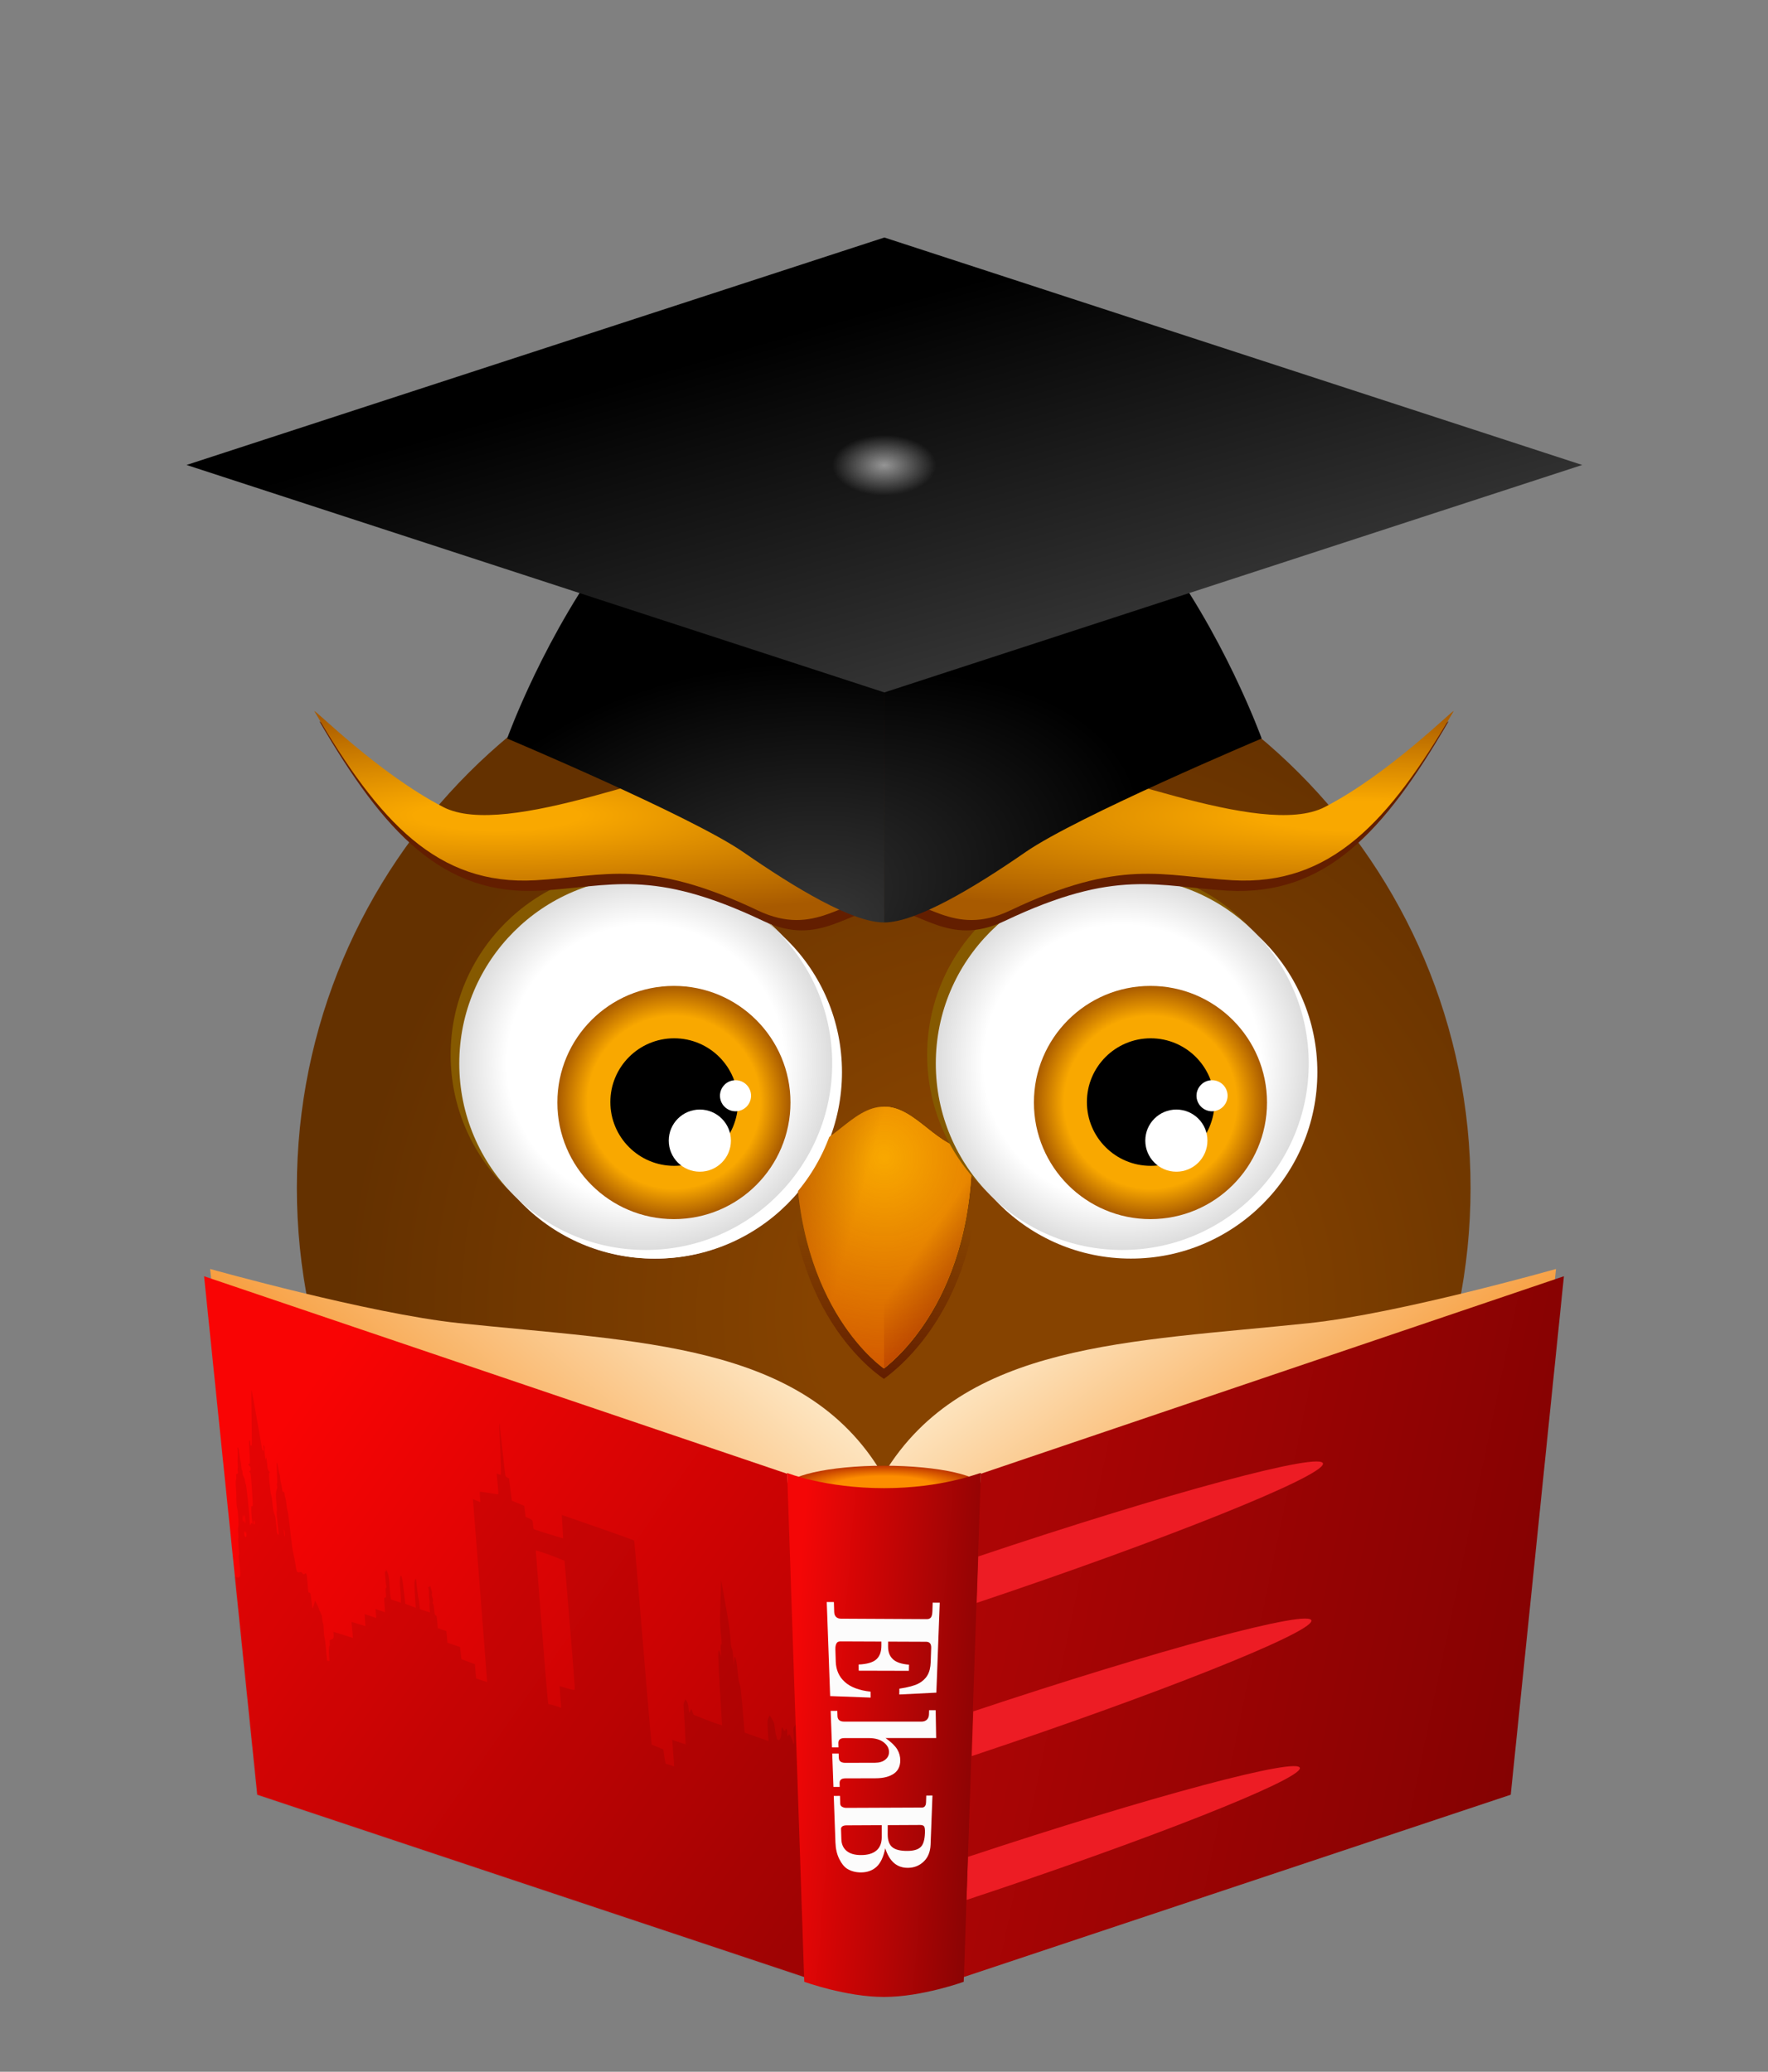 <?xml version="1.0" encoding="UTF-8" standalone="no"?>
<!-- Created with Inkscape (http://www.inkscape.org/) -->

<svg
   xmlns:dc="http://purl.org/dc/elements/1.1/"
   xmlns:cc="http://creativecommons.org/ns#"
   xmlns:rdf="http://www.w3.org/1999/02/22-rdf-syntax-ns#"
   xmlns:svg="http://www.w3.org/2000/svg"
   xmlns="http://www.w3.org/2000/svg"
   xmlns:xlink="http://www.w3.org/1999/xlink"
   xmlns:sodipodi="http://sodipodi.sourceforge.net/DTD/sodipodi-0.dtd"
   xmlns:inkscape="http://www.inkscape.org/namespaces/inkscape"
   width="1024"
   height="1200"
   id="svg2"
   sodipodi:version="0.32"
   inkscape:version="0.47 r22583"
   version="1.0"
   sodipodi:docname="Cursusdienst-02.svg"
   inkscape:output_extension="org.inkscape.output.svg.inkscape">
  <rect width="100%" height="100%" fill="#808080" stroke="none"/>
  <sodipodi:namedview
     id="base"
     pagecolor="#dcdcdc"
     bordercolor="#666666"
     borderopacity="1.0"
     gridtolerance="10000"
     guidetolerance="10"
     objecttolerance="10"
     inkscape:pageopacity="0.16470588"
     inkscape:pageshadow="2"
     inkscape:zoom="0.61035156"
     inkscape:cx="698.7066"
     inkscape:cy="580.07347"
     inkscape:document-units="px"
     inkscape:current-layer="layer1"
     width="1024px"
     height="1024px"
     inkscape:window-width="1680"
     inkscape:window-height="1024"
     inkscape:window-x="-4"
     inkscape:window-y="-4"
     borderlayer="false"
     inkscape:showpageshadow="true"
     showguides="false"
     inkscape:guide-bbox="true"
     showgrid="false"
     inkscape:guide-points="false"
     inkscape:window-maximized="1">
    <sodipodi:guide
       orientation="vertical"
       position="512"
       id="guide3550" />
    <sodipodi:guide
       orientation="horizontal"
       position="442"
       id="guide3638" />
    <sodipodi:guide
       orientation="vertical"
       position="154"
       id="guide3640" />
    <sodipodi:guide
       orientation="vertical"
       position="870"
       id="guide3642" />
    <sodipodi:guide
       orientation="horizontal"
       position="338"
       id="guide3644" />
    <sodipodi:guide
       orientation="horizontal"
       position="353"
       id="guide3646" />
    <sodipodi:guide
       orientation="horizontal"
       position="330"
       id="guide3648" />
    <sodipodi:guide
       orientation="vertical"
       position="563"
       id="guide3650" />
    <sodipodi:guide
       orientation="vertical"
       position="554"
       id="guide3652" />
    <sodipodi:guide
       orientation="horizontal"
       position="70"
       id="guide3654" />
    <sodipodi:guide
       orientation="horizontal"
       position="62"
       id="guide3656" />
    <sodipodi:guide
       orientation="vertical"
       position="470"
       id="guide3658" />
    <sodipodi:guide
       orientation="vertical"
       position="461"
       id="guide3660" />
    <sodipodi:guide
       orientation="vertical"
       position="842"
       id="guide3662" />
    <sodipodi:guide
       orientation="vertical"
       position="182"
       id="guide3664" />
    <sodipodi:guide
       orientation="horizontal"
       position="169"
       id="guide3666" />
    <sodipodi:guide
       orientation="vertical"
       position="532"
       id="guide3674" />
    <sodipodi:guide
       orientation="vertical"
       position="492"
       id="guide3676" />
    <sodipodi:guide
       orientation="vertical"
       position="481"
       id="guide3678" />
    <sodipodi:guide
       orientation="vertical"
       position="543"
       id="guide3680" />
    <sodipodi:guide
       orientation="horizontal"
       position="407.333"
       id="guide3759" />
    <sodipodi:guide
       orientation="horizontal"
       position="417.333"
       id="guide3761" />
    <sodipodi:guide
       orientation="vertical"
       position="288"
       id="guide3763" />
    <sodipodi:guide
       orientation="vertical"
       position="736"
       id="guide3765" />
    <sodipodi:guide
       orientation="horizontal"
       position="291.2"
       id="guide3815" />
    <sodipodi:guide
       orientation="horizontal"
       position="100"
       id="guide3817" />
    <sodipodi:guide
       orientation="vertical"
       position="488"
       id="guide3821" />
    <sodipodi:guide
       orientation="vertical"
       position="536"
       id="guide3823" />
    <sodipodi:guide
       orientation="0,1"
       position="628,534"
       id="guide6396" />
    <sodipodi:guide
       orientation="0,1"
       position="572.5,625"
       id="guide6476" />
    <sodipodi:guide
       orientation="0,1"
       position="918.886,930.56"
       id="guide7856" />
  </sodipodi:namedview>
  <defs
     id="defs4">
    <linearGradient
       inkscape:collect="always"
       id="linearGradient7848">
      <stop
         style="stop-color:#c0c0c0;stop-opacity:1;"
         offset="0"
         id="stop7850" />
      <stop
         style="stop-color:#c0c0c0;stop-opacity:0;"
         offset="1"
         id="stop7852" />
    </linearGradient>
    <linearGradient
       id="linearGradient6816">
      <stop
         id="stop6818"
         style="stop-color:#3c1300;stop-opacity:0;"
         offset="0" />
      <stop
         id="stop6822"
         style="stop-color:#3c1300;stop-opacity:1;"
         offset="1" />
    </linearGradient>
    <linearGradient
       inkscape:collect="always"
       id="linearGradient6660">
      <stop
         style="stop-color:#631e00;stop-opacity:1;"
         offset="0"
         id="stop6662" />
      <stop
         style="stop-color:#631e00;stop-opacity:0;"
         offset="1"
         id="stop6664" />
    </linearGradient>
    <linearGradient
       id="linearGradient6488">
      <stop
         offset="0"
         style="stop-color:#f9a800;stop-opacity:1;"
         id="stop6490" />
      <stop
         offset="0.144"
         style="stop-color:#f9a800;stop-opacity:1;"
         id="stop6492" />
      <stop
         offset="1"
         style="stop-color:#a85a00;stop-opacity:1;"
         id="stop6494" />
    </linearGradient>
    <linearGradient
       id="linearGradient6453">
      <stop
         offset="0"
         style="stop-color:#f9a800;stop-opacity:1;"
         id="stop6455" />
      <stop
         offset="0.329"
         style="stop-color:#f9a800;stop-opacity:1;"
         id="stop6457" />
      <stop
         offset="1"
         style="stop-color:#a85a00;stop-opacity:1;"
         id="stop6459" />
    </linearGradient>
    <linearGradient
       id="linearGradient6430">
      <stop
         offset="0"
         style="stop-color:#be3200;stop-opacity:0;"
         id="stop6432" />
      <stop
         offset="1"
         style="stop-color:#be3200;stop-opacity:1;"
         id="stop6436" />
    </linearGradient>
    <linearGradient
       id="linearGradient6416">
      <stop
         id="stop6418"
         style="stop-color:#f9a800;stop-opacity:1;"
         offset="0" />
      <stop
         id="stop6420"
         style="stop-color:#f9a800;stop-opacity:1;"
         offset="0.144" />
      <stop
         id="stop6422"
         style="stop-color:#a85a00;stop-opacity:1;"
         offset="1" />
    </linearGradient>
    <inkscape:perspective
       sodipodi:type="inkscape:persp3d"
       inkscape:vp_x="0 : 512 : 1"
       inkscape:vp_y="0 : 1000 : 0"
       inkscape:vp_z="1024 : 512 : 1"
       inkscape:persp3d-origin="512 : 341.33333 : 1"
       id="perspective3345" />
    <linearGradient
       id="linearGradient3751">
      <stop
         offset="0"
         style="stop-color:#feedcf;stop-opacity:1;"
         id="stop3757" />
      <stop
         offset="1"
         style="stop-color:#f79e3f;stop-opacity:1;"
         id="stop3755" />
    </linearGradient>
    <linearGradient
       id="linearGradient3735">
      <stop
         offset="0"
         style="stop-color:#f79e3f;stop-opacity:1;"
         id="stop3737" />
      <stop
         offset="1"
         style="stop-color:#feedcf;stop-opacity:1;"
         id="stop3739" />
    </linearGradient>
    <linearGradient
       id="linearGradient3716">
      <stop
         offset="0"
         style="stop-color:#fd8d00;stop-opacity:1;"
         id="stop3718" />
      <stop
         offset="0.518"
         style="stop-color:#fd8d00;stop-opacity:1;"
         id="stop3724" />
      <stop
         offset="1"
         style="stop-color:#b82d00;stop-opacity:1;"
         id="stop3720" />
    </linearGradient>
    <linearGradient
       id="linearGradient3698">
      <stop
         offset="0"
         style="stop-color:#f90404;stop-opacity:1;"
         id="stop3700" />
      <stop
         offset="1"
         style="stop-color:#af0303;stop-opacity:1;"
         id="stop3702" />
    </linearGradient>
    <linearGradient
       id="linearGradient3690">
      <stop
         offset="0"
         style="stop-color:#ac0505;stop-opacity:1;"
         id="stop3692" />
      <stop
         offset="1"
         style="stop-color:#850202;stop-opacity:1;"
         id="stop3694" />
    </linearGradient>
    <linearGradient
       id="linearGradient3682">
      <stop
         offset="0"
         style="stop-color:#f40606;stop-opacity:1;"
         id="stop3684" />
      <stop
         offset="1"
         style="stop-color:#8b0404;stop-opacity:1;"
         id="stop3686" />
    </linearGradient>
    <linearGradient
       id="linearGradient3591">
      <stop
         offset="0"
         style="stop-color:#373737;stop-opacity:1;"
         id="stop3593" />
      <stop
         offset="1"
         style="stop-color:#000000;stop-opacity:1;"
         id="stop3595" />
    </linearGradient>
    <linearGradient
       id="linearGradient3583">
      <stop
         offset="0"
         style="stop-color:#000000;stop-opacity:1;"
         id="stop3585" />
      <stop
         offset="1"
         style="stop-color:#373737;stop-opacity:1;"
         id="stop3587" />
    </linearGradient>
    <linearGradient
       id="linearGradient3477">
      <stop
         offset="0"
         style="stop-color:#864300;stop-opacity:1;"
         id="stop3479" />
      <stop
         offset="0.286"
         style="stop-color:#864300;stop-opacity:1;"
         id="stop3490" />
      <stop
         offset="1"
         style="stop-color:#643100;stop-opacity:1;"
         id="stop3481" />
    </linearGradient>
    <linearGradient
       id="linearGradient3407">
      <stop
         offset="0"
         style="stop-color:#f9a800;stop-opacity:1;"
         id="stop3409" />
      <stop
         offset="0.74"
         style="stop-color:#f9a800;stop-opacity:1;"
         id="stop3415" />
      <stop
         offset="1"
         style="stop-color:#a85a00;stop-opacity:1;"
         id="stop3411" />
    </linearGradient>
    <linearGradient
       id="linearGradient3255">
      <stop
         offset="0"
         style="stop-color:#ffffff;stop-opacity:1;"
         id="stop3257" />
      <stop
         offset="0.74"
         style="stop-color:#ffffff;stop-opacity:1;"
         id="stop3403" />
      <stop
         offset="1"
         style="stop-color:#dcdcdc;stop-opacity:1;"
         id="stop3259" />
    </linearGradient>
    <radialGradient
       r="330"
       id="radialGradient3488"
       fx="616.416"
       fy="648.358"
       gradientUnits="userSpaceOnUse"
       inkscape:collect="always"
       cy="648.358"
       cx="616.416"
       xlink:href="#linearGradient3477"
       gradientTransform="matrix(1.124,0,0,1.169,-69.136,-99.825)" />
    <radialGradient
       r="108.5"
       id="radialGradient3502"
       fx="429.333"
       fy="532"
       gradientUnits="userSpaceOnUse"
       inkscape:collect="always"
       cy="532"
       cx="429.333"
       xlink:href="#linearGradient3255" />
    <radialGradient
       r="74.667"
       id="radialGradient3504"
       fx="424"
       fy="521.333"
       gradientUnits="userSpaceOnUse"
       inkscape:collect="always"
       cy="521.333"
       cx="424"
       xlink:href="#linearGradient3407"
       gradientTransform="matrix(1,0,0,0.964,0,18.619)" />
    <radialGradient
       r="108.5"
       id="radialGradient3522"
       fx="429.333"
       fy="532"
       gradientUnits="userSpaceOnUse"
       inkscape:collect="always"
       cy="532"
       cx="429.333"
       xlink:href="#linearGradient3255" />
    <radialGradient
       r="74.667"
       id="radialGradient3524"
       fx="424"
       fy="521.333"
       gradientUnits="userSpaceOnUse"
       inkscape:collect="always"
       cy="521.333"
       cx="424"
       xlink:href="#linearGradient3407"
       gradientTransform="matrix(1,0,0,0.964,0,18.619)" />
    <radialGradient
       r="108.5"
       id="radialGradient3542"
       fx="429.333"
       fy="532"
       gradientUnits="userSpaceOnUse"
       inkscape:collect="always"
       cy="532"
       cx="429.333"
       xlink:href="#linearGradient3255" />
    <radialGradient
       r="74.667"
       id="radialGradient3544"
       fx="424"
       fy="521.333"
       gradientUnits="userSpaceOnUse"
       inkscape:collect="always"
       cy="521.333"
       cx="424"
       xlink:href="#linearGradient3407"
       gradientTransform="matrix(1,0,0,0.964,0,18.619)" />
    <linearGradient
       id="linearGradient3625"
       gradientUnits="userSpaceOnUse"
       inkscape:collect="always"
       x1="-31.056"
       x2="-54.159"
       xlink:href="#linearGradient3583"
       gradientTransform="matrix(1.154,0,0,1.154,76.317,-159.416)"
       y1="360.32"
       y2="714.78" />
    <radialGradient
       r="96.65"
       id="radialGradient3628"
       fx="464.11"
       fy="348.928"
       gradientUnits="userSpaceOnUse"
       inkscape:collect="always"
       cy="348.928"
       cx="464.11"
       xlink:href="#linearGradient3591"
       gradientTransform="matrix(2.365,0,0,1.561,-623.616,-186.496)" />
    <radialGradient
       r="96.65"
       id="radialGradient3631"
       fx="488.047"
       fy="313.565"
       gradientUnits="userSpaceOnUse"
       inkscape:collect="always"
       cy="313.565"
       cx="488.047"
       xlink:href="#linearGradient3591"
       gradientTransform="matrix(2.349,-0.816,0.439,1.264,-853.378,360.274)" />
    <linearGradient
       id="linearGradient3688"
       gradientUnits="userSpaceOnUse"
       inkscape:collect="always"
       x1="461.015"
       x2="562.985"
       xlink:href="#linearGradient3682"
       y1="823.541"
       y2="831.541" />
    <linearGradient
       id="linearGradient3696"
       gradientUnits="userSpaceOnUse"
       inkscape:collect="always"
       x1="557.5"
       x2="844.5"
       xlink:href="#linearGradient3690"
       y1="778"
       y2="838" />
    <linearGradient
       id="linearGradient3704"
       gradientUnits="userSpaceOnUse"
       inkscape:collect="always"
       x1="154"
       x2="462"
       xlink:href="#linearGradient3698"
       y1="718"
       y2="934" />
    <radialGradient
       r="54.5"
       id="radialGradient3722"
       fx="522.5"
       fy="724"
       gradientUnits="userSpaceOnUse"
       inkscape:collect="always"
       cy="724"
       cx="522.5"
       xlink:href="#linearGradient3716"
       gradientTransform="matrix(1,0,0,0.734,0,192.624)" />
    <linearGradient
       id="linearGradient3741"
       gradientUnits="userSpaceOnUse"
       inkscape:collect="always"
       x1="157.167"
       x2="511"
       xlink:href="#linearGradient3735"
       y1="673.083"
       y2="673.083" />
    <linearGradient
       id="linearGradient3749"
       gradientUnits="userSpaceOnUse"
       inkscape:collect="always"
       x1="512"
       x2="865.833"
       xlink:href="#linearGradient3751"
       y1="673.083"
       y2="673.083" />
    <linearGradient
       id="linearGradient3776"
       gradientUnits="userSpaceOnUse"
       inkscape:collect="always"
       x1="512"
       x2="865.833"
       xlink:href="#linearGradient3751"
       y1="673.083"
       y2="673.083" />
    <linearGradient
       id="linearGradient3778"
       gradientUnits="userSpaceOnUse"
       inkscape:collect="always"
       x1="157.167"
       x2="511"
       xlink:href="#linearGradient3735"
       y1="673.083"
       y2="673.083" />
    <radialGradient
       r="54.5"
       id="radialGradient3780"
       fx="522.5"
       fy="724"
       gradientUnits="userSpaceOnUse"
       inkscape:collect="always"
       cy="724"
       cx="522.5"
       xlink:href="#linearGradient3716"
       gradientTransform="matrix(1,0,0,0.734,0,192.624)" />
    <linearGradient
       id="linearGradient3794"
       gradientUnits="userSpaceOnUse"
       inkscape:collect="always"
       x1="349.894"
       x2="462.515"
       xlink:href="#linearGradient3735"
       gradientTransform="matrix(1.1,0,0,1.1,-51.2,-76.983)"
       y1="747.023"
       y2="613.689" />
    <linearGradient
       id="linearGradient3797"
       gradientUnits="userSpaceOnUse"
       inkscape:collect="always"
       x1="560.432"
       x2="656.136"
       xlink:href="#linearGradient3751"
       gradientTransform="matrix(1.1,0,0,1.1,-51.2,-76.983)"
       y1="613.689"
       y2="744.598" />
    <inkscape:perspective
       id="perspective4446"
       inkscape:persp3d-origin="0.5 : 0.33333333 : 1"
       inkscape:vp_z="1 : 0.5 : 1"
       inkscape:vp_y="0 : 1000 : 0"
       inkscape:vp_x="0 : 0.5 : 1"
       sodipodi:type="inkscape:persp3d" />
    <linearGradient
       inkscape:collect="always"
       xlink:href="#linearGradient3682"
       id="linearGradient4461"
       gradientUnits="userSpaceOnUse"
       x1="461.015"
       y1="823.541"
       x2="562.985"
       y2="831.541"
       gradientTransform="matrix(1.1,0,0,1.1,-51.2,-76.983)" />
    <linearGradient
       inkscape:collect="always"
       xlink:href="#linearGradient3698"
       id="linearGradient4464"
       gradientUnits="userSpaceOnUse"
       x1="154"
       y1="718"
       x2="462"
       y2="934"
       gradientTransform="matrix(1.1,0,0,1.1,-51.2,-76.983)" />
    <linearGradient
       inkscape:collect="always"
       xlink:href="#linearGradient3690"
       id="linearGradient4467"
       gradientUnits="userSpaceOnUse"
       x1="557.5"
       y1="778"
       x2="844.5"
       y2="838"
       gradientTransform="matrix(1.1,0,0,1.1,-51.2,-76.983)" />
    <inkscape:perspective
       id="perspective5206"
       inkscape:persp3d-origin="0.5 : 0.33333333 : 1"
       inkscape:vp_z="1 : 0.5 : 1"
       inkscape:vp_y="0 : 1000 : 0"
       inkscape:vp_x="0 : 0.5 : 1"
       sodipodi:type="inkscape:persp3d" />
    <mask
       maskUnits="userSpaceOnUse"
       id="mask5740">
      <path
         style="fill:#ffffff;fill-opacity:1;fill-rule:evenodd;stroke:none"
         id="path5742"
         d="m 118.2,563.217 337.7,114.4 19.8,294.8 -326.7,-108.9 -30.8,-300.3 z" />
    </mask>
    <linearGradient
       inkscape:collect="always"
       xlink:href="#linearGradient6416"
       id="linearGradient6406"
       x1="512"
       y1="690.333"
       x2="430.5"
       y2="667.833"
       gradientUnits="userSpaceOnUse" />
    <linearGradient
       inkscape:collect="always"
       xlink:href="#linearGradient6453"
       id="linearGradient6426"
       gradientUnits="userSpaceOnUse"
       x1="525"
       y1="702.833"
       x2="571"
       y2="734.333" />
    <radialGradient
       inkscape:collect="always"
       xlink:href="#linearGradient6430"
       id="radialGradient6440"
       cx="511.937"
       cy="699.565"
       fx="511.937"
       fy="699.565"
       r="51"
       gradientTransform="matrix(2.549,0.029,-0.031,2.693,-771.2,-1228.397)"
       gradientUnits="userSpaceOnUse" />
    <radialGradient
       inkscape:collect="always"
       xlink:href="#linearGradient6488"
       id="radialGradient6496"
       cx="787"
       cy="296.393"
       fx="787"
       fy="296.393"
       r="329.92"
       gradientTransform="matrix(-1.164,-2.7786832e-8,0,-0.183,1703.194,350.749)"
       gradientUnits="userSpaceOnUse" />
    <radialGradient
       inkscape:collect="always"
       xlink:href="#linearGradient6488"
       id="radialGradient6500"
       gradientUnits="userSpaceOnUse"
       gradientTransform="matrix(1,0,0,0.183,0,242.038)"
       cx="288"
       cy="296.394"
       fx="288"
       fy="296.394"
       r="329.92" />
    <linearGradient
       inkscape:collect="always"
       xlink:href="#linearGradient6660"
       id="linearGradient6666"
       x1="512"
       y1="620.667"
       x2="512"
       y2="534.227"
       gradientUnits="userSpaceOnUse"
       gradientTransform="matrix(1.03,0,0,1,-15.36,2)" />
    <inkscape:perspective
       id="perspective6707"
       inkscape:persp3d-origin="0.5 : 0.33333333 : 1"
       inkscape:vp_z="1 : 0.5 : 1"
       inkscape:vp_y="0 : 1000 : 0"
       inkscape:vp_x="0 : 0.5 : 1"
       sodipodi:type="inkscape:persp3d" />
    <linearGradient
       id="linearGradient6416-8">
      <stop
         id="stop6418-6"
         style="stop-color:#f9a800;stop-opacity:1;"
         offset="0" />
      <stop
         id="stop6420-9"
         style="stop-color:#f9a800;stop-opacity:1;"
         offset="0.144" />
      <stop
         id="stop6422-8"
         style="stop-color:#a85a00;stop-opacity:1;"
         offset="1" />
    </linearGradient>
    <linearGradient
       id="linearGradient6453-6">
      <stop
         offset="0"
         style="stop-color:#f9a800;stop-opacity:1;"
         id="stop6455-2" />
      <stop
         offset="0.329"
         style="stop-color:#f9a800;stop-opacity:1;"
         id="stop6457-3" />
      <stop
         offset="1"
         style="stop-color:#a85a00;stop-opacity:1;"
         id="stop6459-8" />
    </linearGradient>
    <linearGradient
       id="linearGradient6430-6">
      <stop
         offset="0"
         style="stop-color:#000000;stop-opacity:0;"
         id="stop6432-2" />
      <stop
         id="stop6814"
         style="stop-color:#000000;stop-opacity:0;"
         offset="0.5" />
      <stop
         offset="1"
         style="stop-color:#000000;stop-opacity:1;"
         id="stop6436-7" />
    </linearGradient>
    <radialGradient
       inkscape:collect="always"
       xlink:href="#linearGradient7848"
       id="radialGradient7854"
       cx="869.99"
       cy="155.52"
       fx="869.99"
       fy="155.52"
       r="62.259"
       gradientTransform="matrix(1,0,0,0.75,0,38.88)"
       gradientUnits="userSpaceOnUse" />
  </defs>
  <g
     inkscape:label="Layer 1"
     id="layer1"
     inkscape:groupmode="layer"
     transform="translate(0,176)">
    <path
       style="fill:url(#radialGradient3488);fill-opacity:1;stroke:none"
       id="path3475"
       sodipodi:cx="556.66669"
       sodipodi:cy="585.33331"
       sodipodi:type="arc"
       d="m 886.667,585.333 c 0,187.777 -147.746,340 -330,340 -182.254,0 -330,-152.223 -330,-340 0,-187.777 147.746,-340 330,-340 182.254,0 330,152.223 330,340 z"
       transform="matrix(1.03,0,0,1,-61.535,-73.333)"
       sodipodi:rx="330"
       sodipodi:ry="340" />
    <g
       id="g3493"
       transform="translate(-20,-42.667)">
      <path
         style="fill:#ffffff;fill-opacity:1;stroke:none"
         id="path3430"
         sodipodi:cx="429.33334"
         sodipodi:cy="532"
         sodipodi:type="arc"
         d="m 537.333,532 c 0,59.647 -48.353,108 -108,108 -59.647,0 -108,-48.353 -108,-108 0,-59.647 48.353,-108 108,-108 59.647,0 108,48.353 108,108 z"
         transform="translate(-29.666,-44.333)"
         sodipodi:rx="108"
         sodipodi:ry="108" />
      <path
         style="fill:#855900;fill-opacity:1;stroke:none"
         id="path3426"
         sodipodi:cx="429.33334"
         sodipodi:cy="532"
         sodipodi:type="arc"
         d="m 537.333,532 c 0,59.647 -48.353,108 -108,108 -59.647,0 -108,-48.353 -108,-108 0,-59.647 48.353,-108 108,-108 59.647,0 108,48.353 108,108 z"
         transform="translate(-39.666,-54.333)"
         sodipodi:rx="108"
         sodipodi:ry="108" />
      <path
         style="fill:url(#radialGradient3502);fill-opacity:1;stroke:none"
         id="path2282"
         sodipodi:cx="429.33334"
         sodipodi:cy="532"
         sodipodi:type="arc"
         d="m 537.333,532 c 0,59.647 -48.353,108 -108,108 -59.647,0 -108,-48.353 -108,-108 0,-59.647 48.353,-108 108,-108 59.647,0 108,48.353 108,108 z"
         transform="translate(-34.667,-49.333)"
         sodipodi:rx="108"
         sodipodi:ry="108" />
      <path
         style="fill:url(#radialGradient3504);fill-opacity:1;stroke:none"
         id="path3405"
         sodipodi:cx="424"
         sodipodi:cy="521.33331"
         sodipodi:type="arc"
         d="m 498.667,521.333 c 0,39.764 -33.429,72 -74.667,72 -41.237,0 -74.667,-32.236 -74.667,-72 0,-39.764 33.429,-72 74.667,-72 41.237,0 74.667,32.236 74.667,72 z"
         transform="matrix(0.904,0,0,0.938,27.696,16.25)"
         sodipodi:rx="74.666664"
         sodipodi:ry="72" />
      <path
         style="fill:#000000;fill-opacity:1;stroke:none"
         id="path3417"
         sodipodi:cx="424"
         sodipodi:cy="521.33331"
         sodipodi:type="arc"
         d="m 498.667,521.333 c 0,39.764 -33.429,72 -74.667,72 -41.237,0 -74.667,-32.236 -74.667,-72 0,-39.764 33.429,-72 74.667,-72 41.237,0 74.667,32.236 74.667,72 z"
         transform="matrix(0.495,0,0,0.513,201.256,237.556)"
         sodipodi:rx="74.666664"
         sodipodi:ry="72" />
      <path
         style="fill:#ffffff;fill-opacity:1;stroke:none"
         id="path3422"
         sodipodi:cx="439.33334"
         sodipodi:cy="438"
         sodipodi:type="arc"
         d="m 457.333,438 c 0,9.941 -8.059,18 -18,18 -9.941,0 -18,-8.059 -18,-18 0,-9.941 8.059,-18 18,-18 9.941,0 18,8.059 18,18 z"
         transform="translate(-13.333,89.333)"
         sodipodi:rx="18"
         sodipodi:ry="18" />
      <path
         style="fill:#ffffff;fill-opacity:1;stroke:none"
         id="path3424"
         sodipodi:cx="439.33334"
         sodipodi:cy="438"
         sodipodi:type="arc"
         d="m 457.333,438 c 0,9.941 -8.059,18 -18,18 -9.941,0 -18,-8.059 -18,-18 0,-9.941 8.059,-18 18,-18 9.941,0 18,8.059 18,18 z"
         transform="matrix(0.5,0,0,0.5,227,282.333)"
         sodipodi:rx="18"
         sodipodi:ry="18" />
    </g>
    <g
       id="g6442">
      <path
         id="path3731"
         sodipodi:nodetypes="cscccc"
         d="M 512,677.617 C 558.2,601.35 654.395,601.35 758.4,590.35 809.873,584.906 901.217,559 901.217,559 l -11,102.483 L 568.1,767.817 l -56.1,-90.2 z"
         style="fill:url(#linearGradient3797);fill-opacity:1;fill-rule:evenodd;stroke:none" />
      <path
         d="M 510.9,677.617 C 465.8,601.35 369.605,601.35 265.6,590.35 214.127,584.906 121.684,559 121.684,559 l 11,102.483 322.117,106.333 56.1,-90.2 z"
         sodipodi:nodetypes="cscccc"
         id="path3733"
         style="fill:url(#linearGradient3794);fill-opacity:1;fill-rule:evenodd;stroke:none" />
      <path
         sodipodi:ry="38"
         sodipodi:rx="52.5"
         transform="matrix(1.1,0,0,0.347,-62.75,434.922)"
         d="m 575,724 c 0,20.987 -23.505,38 -52.5,38 -28.995,0 -52.5,-17.013 -52.5,-38 0,-20.987 23.505,-38 52.5,-38 28.995,0 52.5,17.013 52.5,38 z"
         sodipodi:type="arc"
         sodipodi:cy="724"
         sodipodi:cx="522.5"
         id="path3706"
         style="fill:url(#radialGradient3780);fill-opacity:1;stroke:none" />
      <path
         style="fill:url(#linearGradient4467);fill-opacity:1;fill-rule:evenodd;stroke:none"
         id="path3668"
         d="m 905.8,563.217 -30.8,300.3 -326.7,108.9 19.8,-294.8 337.7,-114.4 z" />
      <path
         style="fill:url(#linearGradient4464);fill-opacity:1;fill-rule:evenodd;stroke:none"
         id="path3670"
         d="m 118.2,563.217 337.7,114.4 19.8,294.8 -326.7,-108.9 -30.8,-300.3 z" />
      <path
         sodipodi:nodetypes="csccccsccccsccc"
         id="path2848"
         style="fill:#ed1c24;fill-opacity:1;stroke:none"
         d="m 563.715,815.253 c 107.55,-35.879 196.395,-59.733 195.841,-52.435 -0.552,7.275 -89.789,42.724 -196.735,78.335 0,0 0.894,-25.9 0.894,-25.9 0,0 0,0 0,0 m -3.107,84.279 c 105.59,-35.013 192.804,-58.357 192.27,-51.316 -0.531,7 -88.123,41.522 -193.13,76.28 0,0 0.86,-24.963 0.86,-24.963 0,0 0,0 0,0 m 5.996,-174.009 c 109.653,-36.815 200.223,-61.219 199.647,-53.635 -0.573,7.56 -91.549,44.003 -200.574,80.537 0,0 0.927,-26.902 0.927,-26.902 0,0 0,0 0,0" />
      <path
         mask="url(#mask5740)"
         style="opacity:0.3;fill:#000000"
         d="m 143.397,814.774 c 0,0 -7.773,-77.726 -7.773,-77.726 0,0 1.478,0.496 1.478,0.496 0.813,0.273 1.455,0.261 1.426,-0.026 -0.029,-0.287 0.147,-0.455 0.391,-0.374 0.452,0.152 0.248,-3.536 -0.548,-9.915 -0.191,-1.533 -0.187,-2.467 0.01,-2.401 0.211,0.071 0.152,-1.612 -0.169,-4.839 -0.272,-2.735 -0.375,-5.053 -0.229,-5.178 0.145,-0.124 0.141,-1.463 -0.01,-2.977 -0.151,-1.514 -0.164,-2.946 -0.029,-3.181 0.406,-0.707 0.067,-8.346 -0.466,-10.498 -0.445,-1.797 -0.506,-2.599 -0.577,-7.614 -0.016,-1.127 -0.144,-3.492 -0.284,-5.256 -0.148,-1.864 -0.111,-3.631 0.088,-4.217 0.189,-0.555 0.231,-1.488 0.093,-2.073 -0.182,-0.777 -0.049,-1.138 0.494,-1.335 0.581,-0.211 0.678,-0.522 0.443,-1.419 -0.165,-0.632 -0.199,-1.391 -0.074,-1.687 0.125,-0.296 0.141,-1.374 0.035,-2.395 -0.105,-1.021 -0.15,-2.189 -0.1,-2.594 0.191,-1.554 0.147,-5.773 -0.068,-6.507 -0.124,-0.424 -0.034,-0.704 0.202,-0.624 0.28,0.095 0.489,0.737 0.609,1.873 0.259,2.451 0.754,5.419 1.019,6.109 0.124,0.324 0.292,1.59 0.373,2.814 0.082,1.239 0.281,2.27 0.449,2.326 0.166,0.056 0.296,0.67 0.29,1.364 -0.007,0.818 0.214,1.64 0.629,2.337 0.352,0.591 0.702,1.704 0.778,2.473 0.076,0.769 0.297,1.685 0.492,2.035 0.411,0.74 1.935,15.308 2.109,20.15 0.075,2.103 0.221,3.253 0.421,3.32 0.168,0.057 0.351,-0.249 0.405,-0.679 0.061,-0.478 0.298,-0.593 0.61,-0.296 0.405,0.386 0.449,0.228 0.212,-0.766 -0.164,-0.689 -0.394,-3.059 -0.513,-5.268 -0.185,-3.452 -0.137,-3.993 0.336,-3.834 0.367,0.124 0.52,-0.208 0.457,-0.993 -0.052,-0.648 -0.091,-1.636 -0.087,-2.196 0.004,-0.56 -0.233,-4.364 -0.526,-8.458 -0.493,-6.89 -0.577,-7.493 -1.107,-7.999 -0.524,-0.5 -0.521,-0.565 0.028,-0.754 0.775,-0.266 0.608,-2.282 -0.243,-2.935 -0.783,-0.601 -0.9,-1.476 -0.163,-1.228 0.48,0.162 0.519,-0.437 0.302,-4.638 -0.137,-2.655 -0.322,-5.716 -0.41,-6.802 -0.088,-1.086 -0.005,-2.032 0.187,-2.103 0.352,-0.131 0.512,0.448 0.582,2.1 0.063,1.502 0.921,1.325 0.944,-0.195 0.012,-0.773 -0.075,-7.797 -0.194,-15.622 -0.119,-7.838 -0.175,-14.781 -0.125,-15.418 0.058,-0.729 1.166,5.095 2.99,15.717 1.59,9.256 3.01,17.377 3.16,18.063 0.36,1.652 1.199,1.936 0.973,0.328 -0.33,-2.347 -0.287,-2.643 0.251,-1.732 0.298,0.505 0.402,0.987 0.265,1.239 -0.123,0.227 -0.044,2.101 0.175,4.164 0.219,2.062 0.417,3.294 0.439,2.737 0.1,-2.535 0.504,-1.59 0.853,1.996 0.339,3.483 0.438,3.892 1.087,4.515 0.597,0.573 0.641,0.715 0.265,0.871 -0.374,0.154 -0.358,1.191 0.093,6.185 0.323,3.577 0.676,6.167 0.876,6.426 0.187,0.242 0.54,2.553 0.802,5.24 0.373,3.834 0.592,5.043 1.085,5.995 0.512,0.987 0.695,2.079 1.061,6.327 0.397,4.594 0.502,5.174 1.015,5.566 0.539,0.412 0.527,0.045 -0.202,-6.341 -0.513,-4.494 -0.679,-6.871 -0.49,-7.031 0.173,-0.147 0.099,-1.941 -0.187,-4.554 -0.468,-4.271 -0.371,-7.063 0.298,-8.586 0.172,-0.392 0.192,-1.132 0.043,-1.643 -0.149,-0.511 -0.159,-1.184 -0.023,-1.494 0.136,-0.311 0.208,-0.775 0.159,-1.032 -0.049,-0.257 -0.076,-0.693 -0.06,-0.969 0.016,-0.276 -0.006,-1.204 -0.049,-2.063 -0.232,-4.645 -0.256,-8.025 -0.057,-7.958 0.191,0.065 0.647,2.279 1.133,5.505 0.067,0.445 0.266,1.116 0.441,1.492 0.176,0.375 0.279,0.999 0.229,1.386 -0.05,0.387 0.255,2.285 0.676,4.218 0.421,1.932 0.717,3.685 0.657,3.897 -0.06,0.212 0.193,0.43 0.564,0.485 0.547,0.081 0.681,0.324 0.717,1.298 0.024,0.659 0.25,1.768 0.501,2.465 0.252,0.697 0.537,2.38 0.634,3.739 0.097,1.359 0.37,3.008 0.608,3.665 0.246,0.68 0.827,4.885 1.35,9.76 0.969,9.039 1.709,14.247 2.287,16.114 0.193,0.622 0.561,2.59 0.818,4.371 0.646,4.472 0.849,5.054 1.804,5.18 0.44,0.058 0.948,-0.019 1.128,-0.171 0.18,-0.153 0.686,0.144 1.123,0.658 0.626,0.736 0.903,0.842 1.304,0.498 1.112,-0.956 1.26,-0.497 1.725,5.342 0.437,5.492 0.441,5.511 1.089,5.51 0.631,-10e-4 0.666,0.133 1.161,4.482 0.281,2.464 0.56,4.57 0.622,4.68 0.061,0.11 0.425,-0.892 0.807,-2.227 0,0 0.696,-2.429 0.696,-2.429 0,0 1.187,2.364 1.187,2.364 0.652,1.3 1.216,2.675 1.252,3.057 0.036,0.382 0.199,0.739 0.361,0.793 0.162,0.054 0.326,0.431 0.365,0.836 0.038,0.405 0.244,0.889 0.456,1.075 0.24,0.21 0.419,1.055 0.475,2.241 0.049,1.046 0.262,2.257 0.474,2.69 0.257,0.527 0.402,1.796 0.439,3.833 0.032,1.803 0.216,3.583 0.45,4.368 0.218,0.729 0.63,4.058 0.916,7.396 0,0 0.519,6.064 0.519,6.064 0,0 0.754,0.252 0.754,0.252 0.721,0.241 0.741,0.123 0.475,-2.686 -0.28,-2.959 -0.099,-6.213 0.337,-6.067 0.129,0.043 0.158,-0.738 0.064,-1.736 -0.094,-0.998 -0.026,-1.766 0.152,-1.707 0.178,0.06 0.732,-0.114 1.23,-0.385 0.752,-0.409 0.892,-0.813 0.818,-2.364 0,0 -0.089,-1.871 -0.089,-1.871 0,0 1.758,0.497 1.758,0.497 0.967,0.273 3.511,1.07 5.655,1.771 0,0 3.896,1.274 3.896,1.274 0,0 -0.434,-4.658 -0.434,-4.658 0,0 -0.434,-4.662 -0.434,-4.662 0,0 4.037,1.215 4.037,1.215 0,0 4.036,1.214 4.036,1.214 0,0 -0.237,-3.48 -0.237,-3.48 0,0 -0.237,-3.483 -0.237,-3.483 0,0 3.375,1.133 3.375,1.133 0,0 3.375,1.133 3.375,1.133 0,0 -0.238,-2.602 -0.238,-2.602 0,0 -0.238,-2.603 -0.238,-2.603 0,0 2.788,0.937 2.788,0.937 0,0 2.788,0.936 2.788,0.936 0,0 -0.305,-4.268 -0.305,-4.268 -0.285,-3.983 -0.262,-4.268 0.343,-4.216 0.58,0.05 0.622,-0.238 0.396,-2.721 -0.185,-2.039 -0.137,-2.821 0.18,-2.937 0.242,-0.088 0.315,-0.457 0.166,-0.835 -0.147,-0.373 -0.339,-1.578 -0.426,-2.679 -0.088,-1.102 -0.235,-2.941 -0.327,-4.087 -0.122,-1.524 -0.043,-2.043 0.293,-1.93 0.253,0.085 0.357,-0.108 0.231,-0.43 -0.534,-1.356 0.383,-0.261 0.96,1.146 0.582,1.42 0.939,3.947 1.083,7.651 0.027,0.705 0.208,2.76 0.402,4.564 0,0 0.352,3.279 0.352,3.279 0,0 2.921,0.982 2.921,0.982 0,0 2.921,0.982 2.921,0.982 0,0 -0.096,-2.94 -0.096,-2.94 -0.053,-1.618 -0.243,-4.541 -0.422,-6.497 -0.303,-3.309 0.009,-6.432 0.622,-6.226 0.441,0.148 0.931,2.929 1.663,9.427 0,0 0.77,6.835 0.77,6.835 0,0 3.034,1.164 3.034,1.164 0,0 3.034,1.164 3.034,1.164 0,0 -0.195,-2.737 -0.195,-2.737 -0.712,-10.011 -0.734,-12.552 -0.115,-13.606 0.395,-0.673 0.43,-0.634 0.567,0.65 0.695,6.516 1.161,10.085 1.363,10.452 0.132,0.24 0.351,1.688 0.487,3.217 0,0 0.247,2.779 0.247,2.779 0,0 2.946,0.99 2.946,0.99 0,0 2.946,0.99 2.946,0.99 0,0 -0.214,-2.473 -0.214,-2.473 -0.117,-1.36 -0.125,-2.765 -0.016,-3.121 0.109,-0.356 0.057,-1.155 -0.115,-1.776 -0.172,-0.621 -0.281,-2.088 -0.242,-3.26 0.05,-1.473 -0.066,-2.52 -0.373,-3.387 -0.351,-0.991 -0.36,-1.144 -0.04,-0.727 0.243,0.317 0.527,0.205 0.71,-0.282 0.284,-0.753 0.339,-0.696 0.788,0.821 0.698,2.36 0.887,3.54 0.548,3.426 -0.172,-0.058 -0.037,0.765 0.319,1.95 0.497,1.656 0.558,2.177 0.315,2.719 -0.24,0.535 -0.223,0.739 0.086,1.013 0.252,0.223 0.483,1.424 0.659,3.427 0.241,2.734 0.337,3.104 0.86,3.279 0.533,0.179 0.619,0.545 0.909,3.841 0,0 0.32,3.64 0.32,3.64 0,0 2.501,0.84 2.501,0.84 0,0 2.501,0.84 2.501,0.84 0,0 0.295,3.376 0.295,3.376 0,0 0.295,3.374 0.295,3.374 0,0 3.661,1.229 3.661,1.229 0,0 3.66,1.229 3.66,1.229 0,0 0.39,3.529 0.39,3.529 0,0 0.39,3.526 0.39,3.526 0,0 3.903,1.45 3.903,1.45 0,0 3.902,1.45 3.902,1.45 0,0 0.354,4.124 0.354,4.124 0,0 0.353,4.12 0.353,4.12 0,0 3.191,1.07 3.191,1.07 0,0 3.19,1.07 3.19,1.07 0,0 -1.634,-21.292 -1.634,-21.292 -0.902,-11.752 -2.752,-35.566 -4.114,-52.952 0,0 -2.49,-31.774 -2.49,-31.774 0,0 2.165,0.913 2.165,0.913 0,0 2.165,0.913 2.165,0.913 0,0 -0.248,-2.928 -0.248,-2.928 -0.136,-1.611 -0.143,-3.018 -0.015,-3.126 0.128,-0.108 2.513,0.21 5.3,0.706 2.787,0.496 5.169,0.815 5.295,0.709 0.126,-0.106 -0.031,-2.858 -0.349,-6.118 0,0 -0.578,-5.932 -0.578,-5.932 0,0 1.05,0.483 1.05,0.483 0.578,0.265 1.186,0.351 1.352,0.19 0.189,-0.183 0.088,-5.003 -0.27,-12.861 -0.578,-12.691 -0.72,-17.298 -0.519,-16.903 0.06,0.118 0.795,6.621 1.632,14.44 0.836,7.806 1.619,14.725 1.743,15.386 0.167,0.892 0.477,1.329 1.202,1.694 0,0 0.977,0.492 0.977,0.492 0,0 0.822,6.452 0.822,6.452 0,0 0.821,6.443 0.821,6.443 0,0 3.578,1.467 3.578,1.467 0,0 3.577,1.466 3.577,1.466 0,0 0.408,3.216 0.408,3.216 0,0 0.407,3.214 0.407,3.214 0,0 1.789,0.761 1.789,0.761 0.984,0.419 1.933,1.027 2.11,1.351 0.176,0.325 0.365,1.501 0.419,2.614 0.062,1.276 0.246,2.151 0.496,2.37 0.219,0.191 4.114,1.477 8.655,2.858 0,0 8.254,2.51 8.254,2.51 0,0 -0.398,-6.792 -0.398,-6.792 0,0 -0.398,-6.802 -0.398,-6.802 0,0 20.871,7.236 20.871,7.236 11.469,3.976 20.955,7.419 21.086,7.652 0.131,0.233 2.059,22.667 4.273,49.712 2.202,26.891 4.415,53.213 4.928,58.625 0,0 0.933,9.825 0.933,9.825 0,0 3.372,1.381 3.372,1.381 0,0 3.372,1.381 3.372,1.381 0,0 0.597,4.198 0.597,4.198 0.328,2.307 0.691,4.17 0.806,4.14 0.115,-0.03 1.257,0.296 2.539,0.726 0,0 2.329,0.781 2.329,0.781 0,0 -0.569,-7.683 -0.569,-7.683 0,0 -0.57,-7.695 -0.57,-7.695 0,0 3.892,1.306 3.892,1.306 0,0 3.891,1.305 3.891,1.305 0,0 -0.267,-6.179 -0.267,-6.179 -0.147,-3.402 -0.449,-8.681 -0.673,-11.73 -0.384,-5.241 -0.37,-5.625 0.245,-6.904 0,0 0.651,-1.355 0.651,-1.355 0,0 0.776,1.381 0.776,1.381 0.608,1.082 0.815,1.918 0.957,3.869 0.1,1.368 0.275,2.518 0.389,2.557 0.114,0.038 0.443,-0.455 0.73,-1.097 0,0 0.522,-1.168 0.522,-1.168 0,0 0.634,1.731 0.634,1.731 0,0 0.634,1.73 0.634,1.73 0,0 4.852,1.958 4.852,1.958 2.668,1.077 6.386,2.473 8.262,3.103 0,0 3.411,1.146 3.411,1.146 0,0 -1.183,-19.396 -1.183,-19.396 -1.086,-17.815 -1.267,-24.316 -0.669,-24.114 0.101,0.034 0.452,0.893 0.778,1.909 0,0 0.593,1.846 0.593,1.846 0,0 -0.23,-3.514 -0.23,-3.514 -0.175,-2.679 -0.127,-3.553 0.203,-3.672 0.372,-0.134 0.346,-1.016 -0.185,-6.265 -0.574,-5.666 -0.595,-7.026 -0.284,-18.481 0.185,-6.814 0.364,-12.449 0.398,-12.512 0.034,-0.064 1.171,6.184 2.524,13.873 2.032,11.544 2.522,14.903 2.842,19.478 0.299,4.277 0.496,5.704 0.872,6.319 0.364,0.596 0.581,2.047 0.871,5.804 0.351,4.557 0.389,4.763 0.42,2.306 0.078,-6.157 1.224,-3.374 2.034,4.937 0.415,4.258 0.724,6.186 1.175,7.337 0.525,1.34 0.774,3.463 1.753,14.938 0,0 1.138,13.339 1.138,13.339 0,0 6.934,2.464 6.934,2.464 0,0 6.931,2.463 6.931,2.463 0,0 -0.393,-5.764 -0.393,-5.764 -0.368,-5.397 -0.352,-5.881 0.243,-7.471 0.35,-0.935 0.717,-1.665 0.817,-1.621 0.099,0.044 0.726,0.994 1.392,2.111 1.119,1.876 1.243,2.299 1.631,5.576 0.231,1.949 0.54,3.703 0.687,3.897 0.147,0.195 0.297,0.803 0.334,1.352 0.051,0.759 0.27,1.065 0.918,1.283 1.061,0.356 1.769,-1.595 1.827,-5.038 0.04,-2.344 0.553,-3.005 1.006,-1.296 0.294,1.11 1.42,1.457 1.35,0.417 -0.033,-0.496 0.148,-0.674 0.468,-0.459 0.408,0.274 0.529,0.763 0.555,2.235 0.035,2.055 0.278,2.45 0.766,1.25 0.293,-0.72 0.383,-0.649 1.295,1.007 0.539,0.979 1.052,2.282 1.14,2.895 0.158,1.099 0.723,1.528 0.728,0.552 0.001,-0.276 0.017,-0.666 0.034,-0.867 0.018,-0.201 -0.093,-1.992 -0.246,-3.98 -0.26,-3.38 -0.228,-3.694 0.492,-4.793 0,0 0.77,-1.176 0.77,-1.176 0,0 1.133,1.807 1.133,1.807 0.623,0.994 1.233,2.412 1.357,3.151 0.123,0.739 1.001,8.689 1.948,17.651 0,0 1.718,16.251 1.718,16.251 0,0 1.164,1.355 1.164,1.355 0,0 1.164,1.354 1.164,1.354 0,0 4.497,68.38 4.497,68.38 0,0 4.432,67.391 4.432,67.391 0,0 -162.991,-54.109 -162.991,-54.109 0,0 -164.342,-54.557 -164.342,-54.557 0,0 -7.647,-76.465 -7.647,-76.465 0,0 7.5e-4,2e-4 7.5e-4,2e-4 m 178.418,-2.672 c 0,0 3.185,1.068 3.185,1.068 0,0 -0.428,-6.287 -0.428,-6.287 0,0 -0.428,-6.295 -0.428,-6.295 0,0 4.279,1.298 4.279,1.298 2.948,0.894 4.347,1.129 4.5,0.757 0.134,-0.327 -0.988,-15.074 -2.849,-37.44 0,0 -3.095,-37.189 -3.095,-37.189 0,0 -5.083,-2.024 -5.083,-2.024 -2.796,-1.114 -6.542,-2.471 -8.325,-3.016 0,0 -3.241,-0.991 -3.241,-0.991 0,0 3.442,44.11 3.442,44.11 2.116,27.124 3.536,43.993 3.741,44.464 0.182,0.418 0.508,0.697 0.724,0.619 0.216,-0.078 1.827,0.339 3.578,0.927 0,0 0,0 0,0 m -179.069,-99.118 c -0.013,-0.795 -0.147,-1.604 -0.298,-1.798 -0.151,-0.195 -0.233,0.06 -0.183,0.566 0.082,0.83 0.039,0.806 -0.445,-0.247 -0.504,-1.097 -0.526,-1.056 -0.362,0.688 0.14,1.483 0.288,1.892 0.743,2.045 0.397,0.134 0.561,-0.243 0.544,-1.253 0,0 0,0 0,0 m -0.675,-8.988 c -0.129,-1.302 -0.368,-2.413 -0.531,-2.468 -0.163,-0.055 -0.191,0.966 -0.062,2.268 0.129,1.302 0.368,2.412 0.531,2.467 0.163,0.055 0.191,-0.965 0.062,-2.267 0,0 0,0 0,0 m 22.849,7.843 c -0.144,-1.49 -0.294,-2.067 -0.462,-1.776 -0.219,0.38 0.277,3.848 0.564,3.945 0.061,0.021 0.015,-0.955 -0.102,-2.169 0,0 0,0 0,0 m -23.799,-8.545 c -0.188,-1.738 -0.276,-2.026 -0.393,-1.277 -0.21,1.348 -0.017,3.3 0.339,3.42 0.163,0.055 0.188,-0.909 0.054,-2.143 0,0 0,0 0,0 m 6.447,2.636 c -0.135,-1.371 -0.708,-1.481 -0.682,-0.131 0.016,0.829 0.14,1.177 0.396,1.108 0.205,-0.055 0.334,-0.495 0.286,-0.977 0,0 0,0 0,0"
         id="path4493" />
      <path
         style="fill:url(#linearGradient4461);fill-opacity:1;fill-rule:evenodd;stroke:none"
         id="path3672"
         sodipodi:nodetypes="cczccsc"
         d="m 568.083,677.157 -9.897,294.712 c 0,0 -24.193,8.797 -46.186,8.797 -21.993,0 -46.186,-8.797 -46.186,-8.797 l -9.897,-294.712 c 0,0 21.993,8.797 56.083,8.797 34.09,0 54.984,-8.797 56.083,-8.797 z" />
      <path
         d="m 544.288,752.301 c 0,0 -1.973,52.1 -1.973,52.1 0,0 -21.466,1.071 -21.466,1.071 0,0 0.041,-3.361 0.041,-3.361 5.098,-0.784 8.78,-1.77 11.049,-2.96 2.274,-1.193 3.999,-2.765 5.177,-4.721 1.183,-1.965 1.829,-4.551 1.936,-7.769 0,0 0.269,-8.1 0.269,-8.1 0.042,-1.27 -0.191,-2.193 -0.701,-2.765 -0.511,-0.573 -1.239,-0.862 -2.183,-0.866 0,0 -22.066,-0.091 -22.066,-0.091 0,0 -0.012,2.814 -0.012,2.814 -0.013,3.213 0.944,5.69 2.864,7.444 1.912,1.746 4.997,2.782 9.257,3.112 0,0 -0.066,3.551 -0.066,3.551 0,0 -29.081,-0.078 -29.081,-0.078 0,0 -0.057,-3.56 -0.057,-3.56 4.847,-0.224 8.256,-1.208 10.235,-2.956 1.986,-1.755 2.981,-4.421 2.98,-8.016 0,0 -8.9e-4,-2.327 -8.9e-4,-2.327 0,0 -23.637,-0.098 -23.637,-0.098 -1.039,-0.004 -1.767,0.28 -2.183,0.852 -0.608,0.87 -0.885,2.12 -0.834,3.747 0,0 0.226,7.165 0.226,7.165 0.153,4.842 1.925,8.761 5.299,11.78 3.348,2.996 8.308,4.849 14.887,5.574 0,0 0.027,3.427 0.027,3.427 0,0 -23.467,-0.868 -23.467,-0.868 0,0 -1.972,-54.501 -1.972,-54.501 0,0 4.137,0.025 4.137,0.025 0,0 0.18,5.713 0.18,5.713 0.04,1.278 0.409,2.251 1.105,2.919 0.695,0.667 1.613,1.003 2.756,1.009 0,0 49.812,0.262 49.812,0.262 1.046,0.006 1.826,-0.32 2.341,-0.978 0.516,-0.659 0.803,-1.848 0.86,-3.574 0,0 0.166,-5.003 0.166,-5.003 0,0 4.094,0.025 4.094,0.025 0,0 0,0 0,0 m -2.359,62.289 c 0,0 0.273,16.093 0.273,16.093 0,0 -29.271,0.02 -29.271,0.02 3.315,2.399 5.563,4.596 6.755,6.593 1.186,1.987 1.761,4.15 1.73,6.487 -0.043,3.217 -1.19,5.66 -3.434,7.345 -2.576,1.905 -6.196,2.86 -10.87,2.873 0,0 -17.424,0.047 -17.424,0.047 -1.205,0.003 -2.083,0.242 -2.632,0.717 -0.548,0.474 -0.808,1.16 -0.78,2.056 0,0 0.069,2.177 0.069,2.177 0,0 -3.635,0.011 -3.635,0.011 0,0 -0.7,-19.343 -0.7,-19.343 0,0 3.726,-0.005 3.726,-0.005 0,0 0.067,2.134 0.067,2.134 0.037,1.184 0.315,1.983 0.832,2.399 0.681,0.576 1.617,0.863 2.81,0.861 0,0 17.307,-0.033 17.307,-0.033 2.483,-0.005 4.458,-0.59 5.927,-1.759 1.473,-1.172 2.215,-2.642 2.225,-4.414 0.011,-2.203 -1.035,-4.11 -3.145,-5.717 -2.12,-1.614 -5.012,-2.423 -8.672,-2.42 0,0 -14.028,0.01 -14.028,0.01 -1.214,8.3e-4 -2.111,0.258 -2.689,0.772 -0.577,0.513 -0.851,1.246 -0.821,2.196 0,0 0.076,2.414 0.076,2.414 0,0 -3.743,0.004 -3.743,0.004 0,0 -0.765,-21.149 -0.765,-21.149 0,0 3.842,0.003 3.842,0.003 0,0 0.095,3.009 0.095,3.009 0.033,1.06 0.373,1.859 1.019,2.399 0.645,0.539 1.554,0.809 2.728,0.809 0,0 44.919,0.006 44.919,0.006 1.3,1.6e-4 2.334,-0.372 3.103,-1.116 0.77,-0.746 1.176,-1.745 1.218,-2.998 0,0 0.083,-2.482 0.083,-2.482 0,0 3.806,0.003 3.806,0.003 0,0 0,0 0,0 m -1.871,49.424 c 0,0 -1.073,28.345 -1.073,28.345 -0.16,4.217 -1.501,7.511 -4.013,9.907 -2.497,2.381 -5.537,3.579 -9.134,3.605 -3.161,0.023 -5.825,-0.895 -8,-2.761 -2.187,-1.876 -3.891,-4.72 -5.112,-8.555 -1.045,5.088 -2.75,8.669 -5.114,10.784 -2.352,2.104 -5.299,3.165 -8.851,3.191 -3.141,0.023 -5.863,-0.699 -8.172,-2.171 -1.646,-1.05 -3.138,-2.9 -4.48,-5.563 -1.353,-2.683 -2.1,-5.881 -2.234,-9.607 0,0 -0.976,-26.972 -0.976,-26.972 0,0 3.611,-0.013 3.611,-0.013 0,0 0.14,4.455 0.14,4.455 0.024,0.759 0.312,1.332 0.863,1.719 0.76,0.515 1.651,0.77 2.677,0.766 0,0 43.848,-0.183 43.848,-0.183 0.661,-0.003 1.203,-0.247 1.626,-0.733 0.423,-0.486 0.654,-1.302 0.692,-2.448 0,0 0.125,-3.755 0.125,-3.755 0,0 3.578,-0.013 3.578,-0.013 0,0 0,0 0,0 m -25.899,17.131 c 0,0 -0.023,5.214 -0.023,5.214 -0.016,3.539 0.866,6.043 2.64,7.534 1.766,1.484 4.692,2.211 8.783,2.185 3.546,-0.023 6.089,-0.753 7.635,-2.195 1.551,-1.448 2.396,-4.202 2.532,-8.293 0.065,-1.969 -0.106,-3.222 -0.515,-3.752 -0.409,-0.531 -1.179,-0.793 -2.308,-0.788 0,0 -18.744,0.095 -18.744,0.095 0,0 0,0 0,0 m -3.476,0.018 c 0,0 -20.372,0.103 -20.372,0.103 -1.062,0.005 -1.866,0.198 -2.411,0.579 -0.544,0.38 -0.806,0.895 -0.786,1.543 0,0 0.188,5.968 0.188,5.968 0.091,2.887 1.119,5.134 3.077,6.75 1.949,1.609 4.76,2.398 8.438,2.374 3.848,-0.025 6.782,-0.907 8.809,-2.65 2.037,-1.751 3.058,-4.298 3.057,-7.657 0,0 -0.001,-7.01 -0.001,-7.01 0,0 0,0 0,0"
         id="path4130"
         style="font-weight:bold;fill:#fcfcfc;fill-opacity:1" />
    </g>
    <g
       id="g6674">
      <path
         style="fill:url(#linearGradient6666);fill-opacity:1;stroke:none"
         d="m 512,622.667 c 0,0 -55.157,-34.167 -55.157,-126.667 21.63,0 34.681,-25 55.157,-25 20.476,0 33.526,25 55.157,25 0,92 -55.697,126.5 -55.157,126.667 z"
         id="path6532"
         sodipodi:nodetypes="ccscc" />
      <g
         id="g6461">
        <path
           style="fill:url(#linearGradient6406);stroke:none;stroke-width:1px;stroke-linecap:butt;stroke-linejoin:miter;stroke-opacity:1;fill-opacity:1"
           d="m 512,792.667 c 0,0 -51,-34.167 -51,-126.667 20,0 32.067,-25 51,-25 18.933,0 31,25 51,25 0,92 -51.5,126.5 -51,126.667 z"
           id="path6398"
           transform="translate(0,-176)"
           sodipodi:nodetypes="ccscc" />
        <path
           sodipodi:nodetypes="cccc"
           transform="translate(0,-176)"
           id="path6424"
           d="m 512,792.667 c 0,-55.029 0,-86.186 0,-151.667 18.933,0 31,25 51,25 0,92 -51.5,126.5 -51,126.667 z"
           style="fill:url(#linearGradient6426);stroke:none;stroke-width:1px;stroke-linecap:butt;stroke-linejoin:miter;stroke-opacity:1;fill-opacity:1" />
        <path
           sodipodi:nodetypes="ccscc"
           transform="translate(0,-176)"
           id="path6428"
           d="m 512,792.667 c 0,0 -51,-34.167 -51,-126.667 20,0 32.067,-25 51,-25 18.933,0 31,25 51,25 0,92 -51.5,126.5 -51,126.667 z"
           style="fill:url(#radialGradient6440);stroke:none;stroke-width:1px;stroke-linecap:butt;stroke-linejoin:miter;stroke-opacity:1;fill-opacity:1;opacity:0.75" />
      </g>
    </g>
    <g
       id="g6681">
      <g
         id="g3506"
         transform="translate(-20.667,-42.667)">
        <path
           sodipodi:ry="108"
           sodipodi:rx="108"
           transform="translate(-29.666,-44.333)"
           d="m 537.333,532 c 0,59.647 -48.353,108 -108,108 -59.647,0 -108,-48.353 -108,-108 0,-59.647 48.353,-108 108,-108 59.647,0 108,48.353 108,108 z"
           sodipodi:type="arc"
           sodipodi:cy="532"
           sodipodi:cx="429.33334"
           id="path3508"
           style="fill:#ffffff;fill-opacity:1;stroke:none" />
        <path
           sodipodi:ry="108"
           sodipodi:rx="108"
           transform="translate(-39.666,-54.333)"
           d="m 537.333,532 c 0,59.647 -48.353,108 -108,108 -59.647,0 -108,-48.353 -108,-108 0,-59.647 48.353,-108 108,-108 59.647,0 108,48.353 108,108 z"
           sodipodi:type="arc"
           sodipodi:cy="532"
           sodipodi:cx="429.33334"
           id="path3510"
           style="fill:#855900;fill-opacity:1;stroke:none" />
        <path
           sodipodi:ry="108"
           sodipodi:rx="108"
           transform="translate(-34.667,-49.333)"
           d="m 537.333,532 c 0,59.647 -48.353,108 -108,108 -59.647,0 -108,-48.353 -108,-108 0,-59.647 48.353,-108 108,-108 59.647,0 108,48.353 108,108 z"
           sodipodi:type="arc"
           sodipodi:cy="532"
           sodipodi:cx="429.33334"
           id="path3512"
           style="fill:url(#radialGradient3522);fill-opacity:1;stroke:none" />
        <path
           sodipodi:ry="72"
           sodipodi:rx="74.666664"
           transform="matrix(0.904,0,0,0.938,27.696,16.25)"
           d="m 498.667,521.333 c 0,39.764 -33.429,72 -74.667,72 -41.237,0 -74.667,-32.236 -74.667,-72 0,-39.764 33.429,-72 74.667,-72 41.237,0 74.667,32.236 74.667,72 z"
           sodipodi:type="arc"
           sodipodi:cy="521.33331"
           sodipodi:cx="424"
           id="path3514"
           style="fill:url(#radialGradient3524);fill-opacity:1;stroke:none" />
        <path
           sodipodi:ry="72"
           sodipodi:rx="74.666664"
           transform="matrix(0.495,0,0,0.513,201.256,237.556)"
           d="m 498.667,521.333 c 0,39.764 -33.429,72 -74.667,72 -41.237,0 -74.667,-32.236 -74.667,-72 0,-39.764 33.429,-72 74.667,-72 41.237,0 74.667,32.236 74.667,72 z"
           sodipodi:type="arc"
           sodipodi:cy="521.33331"
           sodipodi:cx="424"
           id="path3516"
           style="fill:#000000;fill-opacity:1;stroke:none" />
        <path
           sodipodi:ry="18"
           sodipodi:rx="18"
           transform="translate(-13.333,89.333)"
           d="m 457.333,438 c 0,9.941 -8.059,18 -18,18 -9.941,0 -18,-8.059 -18,-18 0,-9.941 8.059,-18 18,-18 9.941,0 18,8.059 18,18 z"
           sodipodi:type="arc"
           sodipodi:cy="438"
           sodipodi:cx="439.33334"
           id="path3518"
           style="fill:#ffffff;fill-opacity:1;stroke:none" />
        <path
           sodipodi:ry="18"
           sodipodi:rx="18"
           transform="matrix(0.5,0,0,0.5,227,282.333)"
           d="m 457.333,438 c 0,9.941 -8.059,18 -18,18 -9.941,0 -18,-8.059 -18,-18 0,-9.941 8.059,-18 18,-18 9.941,0 18,8.059 18,18 z"
           sodipodi:type="arc"
           sodipodi:cy="438"
           sodipodi:cx="439.33334"
           id="path3520"
           style="fill:#ffffff;fill-opacity:1;stroke:none" />
      </g>
      <g
         id="g3526"
         transform="translate(255.333,-42.667)">
        <path
           sodipodi:ry="108"
           sodipodi:rx="108"
           transform="translate(-29.666,-44.333)"
           d="m 537.333,532 c 0,59.647 -48.353,108 -108,108 -59.647,0 -108,-48.353 -108,-108 0,-59.647 48.353,-108 108,-108 59.647,0 108,48.353 108,108 z"
           sodipodi:type="arc"
           sodipodi:cy="532"
           sodipodi:cx="429.33334"
           id="path3528"
           style="fill:#ffffff;fill-opacity:1;stroke:none" />
        <path
           sodipodi:ry="108"
           sodipodi:rx="108"
           transform="translate(-39.666,-54.333)"
           d="m 537.333,532 c 0,59.647 -48.353,108 -108,108 -59.647,0 -108,-48.353 -108,-108 0,-59.647 48.353,-108 108,-108 59.647,0 108,48.353 108,108 z"
           sodipodi:type="arc"
           sodipodi:cy="532"
           sodipodi:cx="429.33334"
           id="path3530"
           style="fill:#855900;fill-opacity:1;stroke:none" />
        <path
           sodipodi:ry="108"
           sodipodi:rx="108"
           transform="translate(-34.667,-49.333)"
           d="m 537.333,532 c 0,59.647 -48.353,108 -108,108 -59.647,0 -108,-48.353 -108,-108 0,-59.647 48.353,-108 108,-108 59.647,0 108,48.353 108,108 z"
           sodipodi:type="arc"
           sodipodi:cy="532"
           sodipodi:cx="429.33334"
           id="path3532"
           style="fill:url(#radialGradient3542);fill-opacity:1;stroke:none" />
        <path
           sodipodi:ry="72"
           sodipodi:rx="74.666664"
           transform="matrix(0.904,0,0,0.938,27.696,16.25)"
           d="m 498.667,521.333 c 0,39.764 -33.429,72 -74.667,72 -41.237,0 -74.667,-32.236 -74.667,-72 0,-39.764 33.429,-72 74.667,-72 41.237,0 74.667,32.236 74.667,72 z"
           sodipodi:type="arc"
           sodipodi:cy="521.33331"
           sodipodi:cx="424"
           id="path3534"
           style="fill:url(#radialGradient3544);fill-opacity:1;stroke:none" />
        <path
           sodipodi:ry="72"
           sodipodi:rx="74.666664"
           transform="matrix(0.495,0,0,0.513,201.256,237.556)"
           d="m 498.667,521.333 c 0,39.764 -33.429,72 -74.667,72 -41.237,0 -74.667,-32.236 -74.667,-72 0,-39.764 33.429,-72 74.667,-72 41.237,0 74.667,32.236 74.667,72 z"
           sodipodi:type="arc"
           sodipodi:cy="521.33331"
           sodipodi:cx="424"
           id="path3536"
           style="fill:#000000;fill-opacity:1;stroke:none" />
        <path
           sodipodi:ry="18"
           sodipodi:rx="18"
           transform="translate(-13.333,89.333)"
           d="m 457.333,438 c 0,9.941 -8.059,18 -18,18 -9.941,0 -18,-8.059 -18,-18 0,-9.941 8.059,-18 18,-18 9.941,0 18,8.059 18,18 z"
           sodipodi:type="arc"
           sodipodi:cy="438"
           sodipodi:cx="439.33334"
           id="path3538"
           style="fill:#ffffff;fill-opacity:1;stroke:none" />
        <path
           sodipodi:ry="18"
           sodipodi:rx="18"
           transform="matrix(0.5,0,0,0.5,227,282.333)"
           d="m 457.333,438 c 0,9.941 -8.059,18 -18,18 -9.941,0 -18,-8.059 -18,-18 0,-9.941 8.059,-18 18,-18 9.941,0 18,8.059 18,18 z"
           sodipodi:type="arc"
           sodipodi:cy="438"
           sodipodi:cx="439.33334"
           id="path3540"
           style="fill:#ffffff;fill-opacity:1;stroke:none" />
      </g>
    </g>
    <g
       id="g6668">
      <path
         id="path6514"
         style="opacity:1;fill:#631e00;fill-opacity:1;stroke:none"
         d="m 431.406,270.214 c -35.355,0.707 -134.957,46.315 -171.726,27.224 C 221.922,277.832 185.08,240.515 185.08,241.93 c 37.477,64.347 71.418,101.116 127.986,97.934 40.544,-2.281 64.253,-13.232 128.87,17.501 33.504,15.935 49.56,-7.615 73.063,-7.615"
         sodipodi:nodetypes="cscssz" />
      <path
         sodipodi:nodetypes="cscssz"
         d="m 428.406,264.214 c -35.355,0.707 -134.957,46.315 -171.726,27.224 -37.758,-19.605 -74.6,-56.922 -74.6,-55.508 37.477,64.347 71.418,101.116 127.986,97.934 40.544,-2.281 64.253,-13.232 128.87,17.501 C 472.44,367.299 488.497,343.75 512,343.75"
         style="fill:url(#radialGradient6500);fill-opacity:1;stroke:none"
         id="path6470" />
      <path
         sodipodi:nodetypes="csscsc"
         d="m 509,349.75 c 24,0 39.56,23.549 73.064,7.614 64.617,-30.733 88.326,-19.781 128.87,-17.501 56.569,3.182 90.51,-33.588 127.986,-97.934 0,-1.414 -36.842,35.903 -74.6,55.508 -36.77,19.092 -136.371,-26.517 -171.726,-27.224"
         style="fill:#631e00;fill-opacity:1;stroke:none;opacity:1"
         id="path6618" />
      <path
         id="path6498"
         style="fill:url(#radialGradient6496);fill-opacity:1;stroke:none"
         d="m 512,343.75 c 24,0 39.56,23.549 73.064,7.614 64.617,-30.733 88.326,-19.781 128.87,-17.501 56.569,3.182 90.51,-33.588 127.986,-97.934 0,-1.414 -36.842,35.903 -74.6,55.508 -36.77,19.092 -136.371,-26.517 -171.726,-27.224"
         sodipodi:nodetypes="csscsc" />
    </g>
    <g
       id="g3633">
      <path
         style="fill:url(#radialGradient3631);fill-opacity:1;fill-rule:evenodd;stroke:none"
         d="m 512.017,194.276 156.389,-56.214 c 40.4,52.52 62.331,113.697 62.331,113.697 0,0 -106.771,45.017 -136.783,65.794 C 563.943,338.331 530.494,358.3 512.026,358.3 l -0.009,-164.024 z"
         sodipodi:nodetypes="cccscc"
         id="path3553" />
      <path
         style="fill:url(#radialGradient3628);fill-opacity:1;fill-rule:evenodd;stroke:none"
         d="M 512.051,194.269 356.056,138.062 c -40.4,52.52 -62.331,113.697 -62.331,113.697 0,0 106.771,45.017 136.783,65.794 30.011,20.777 63.084,40.746 81.553,40.746 l -0.009,-164.031 z"
         sodipodi:nodetypes="cccscc"
         id="path3555" />
      <rect
         style="fill:url(#linearGradient3625);fill-opacity:1;stroke:none"
         id="rect3546"
         width="424.992"
         transform="matrix(0.951,-0.31,0.951,0.31,0,0)"
         y="207.318"
         x="-93.706"
         height="424.992" />
    </g>
    <path
       sodipodi:type="arc"
       style="fill:url(#radialGradient7854);fill-opacity:1;stroke:none;opacity:0.75"
       id="path7846"
       sodipodi:cx="869.99042"
       sodipodi:cy="155.52"
       sodipodi:rx="62.259201"
       sodipodi:ry="46.694401"
       d="m 932.25,155.52 a 62.259,46.694 0 1 1 -124.518,0 62.259,46.694 0 1 1 124.518,0 z"
       transform="matrix(0.482,0,0,0.375,92.789,35.155)" />
  </g>
</svg>
